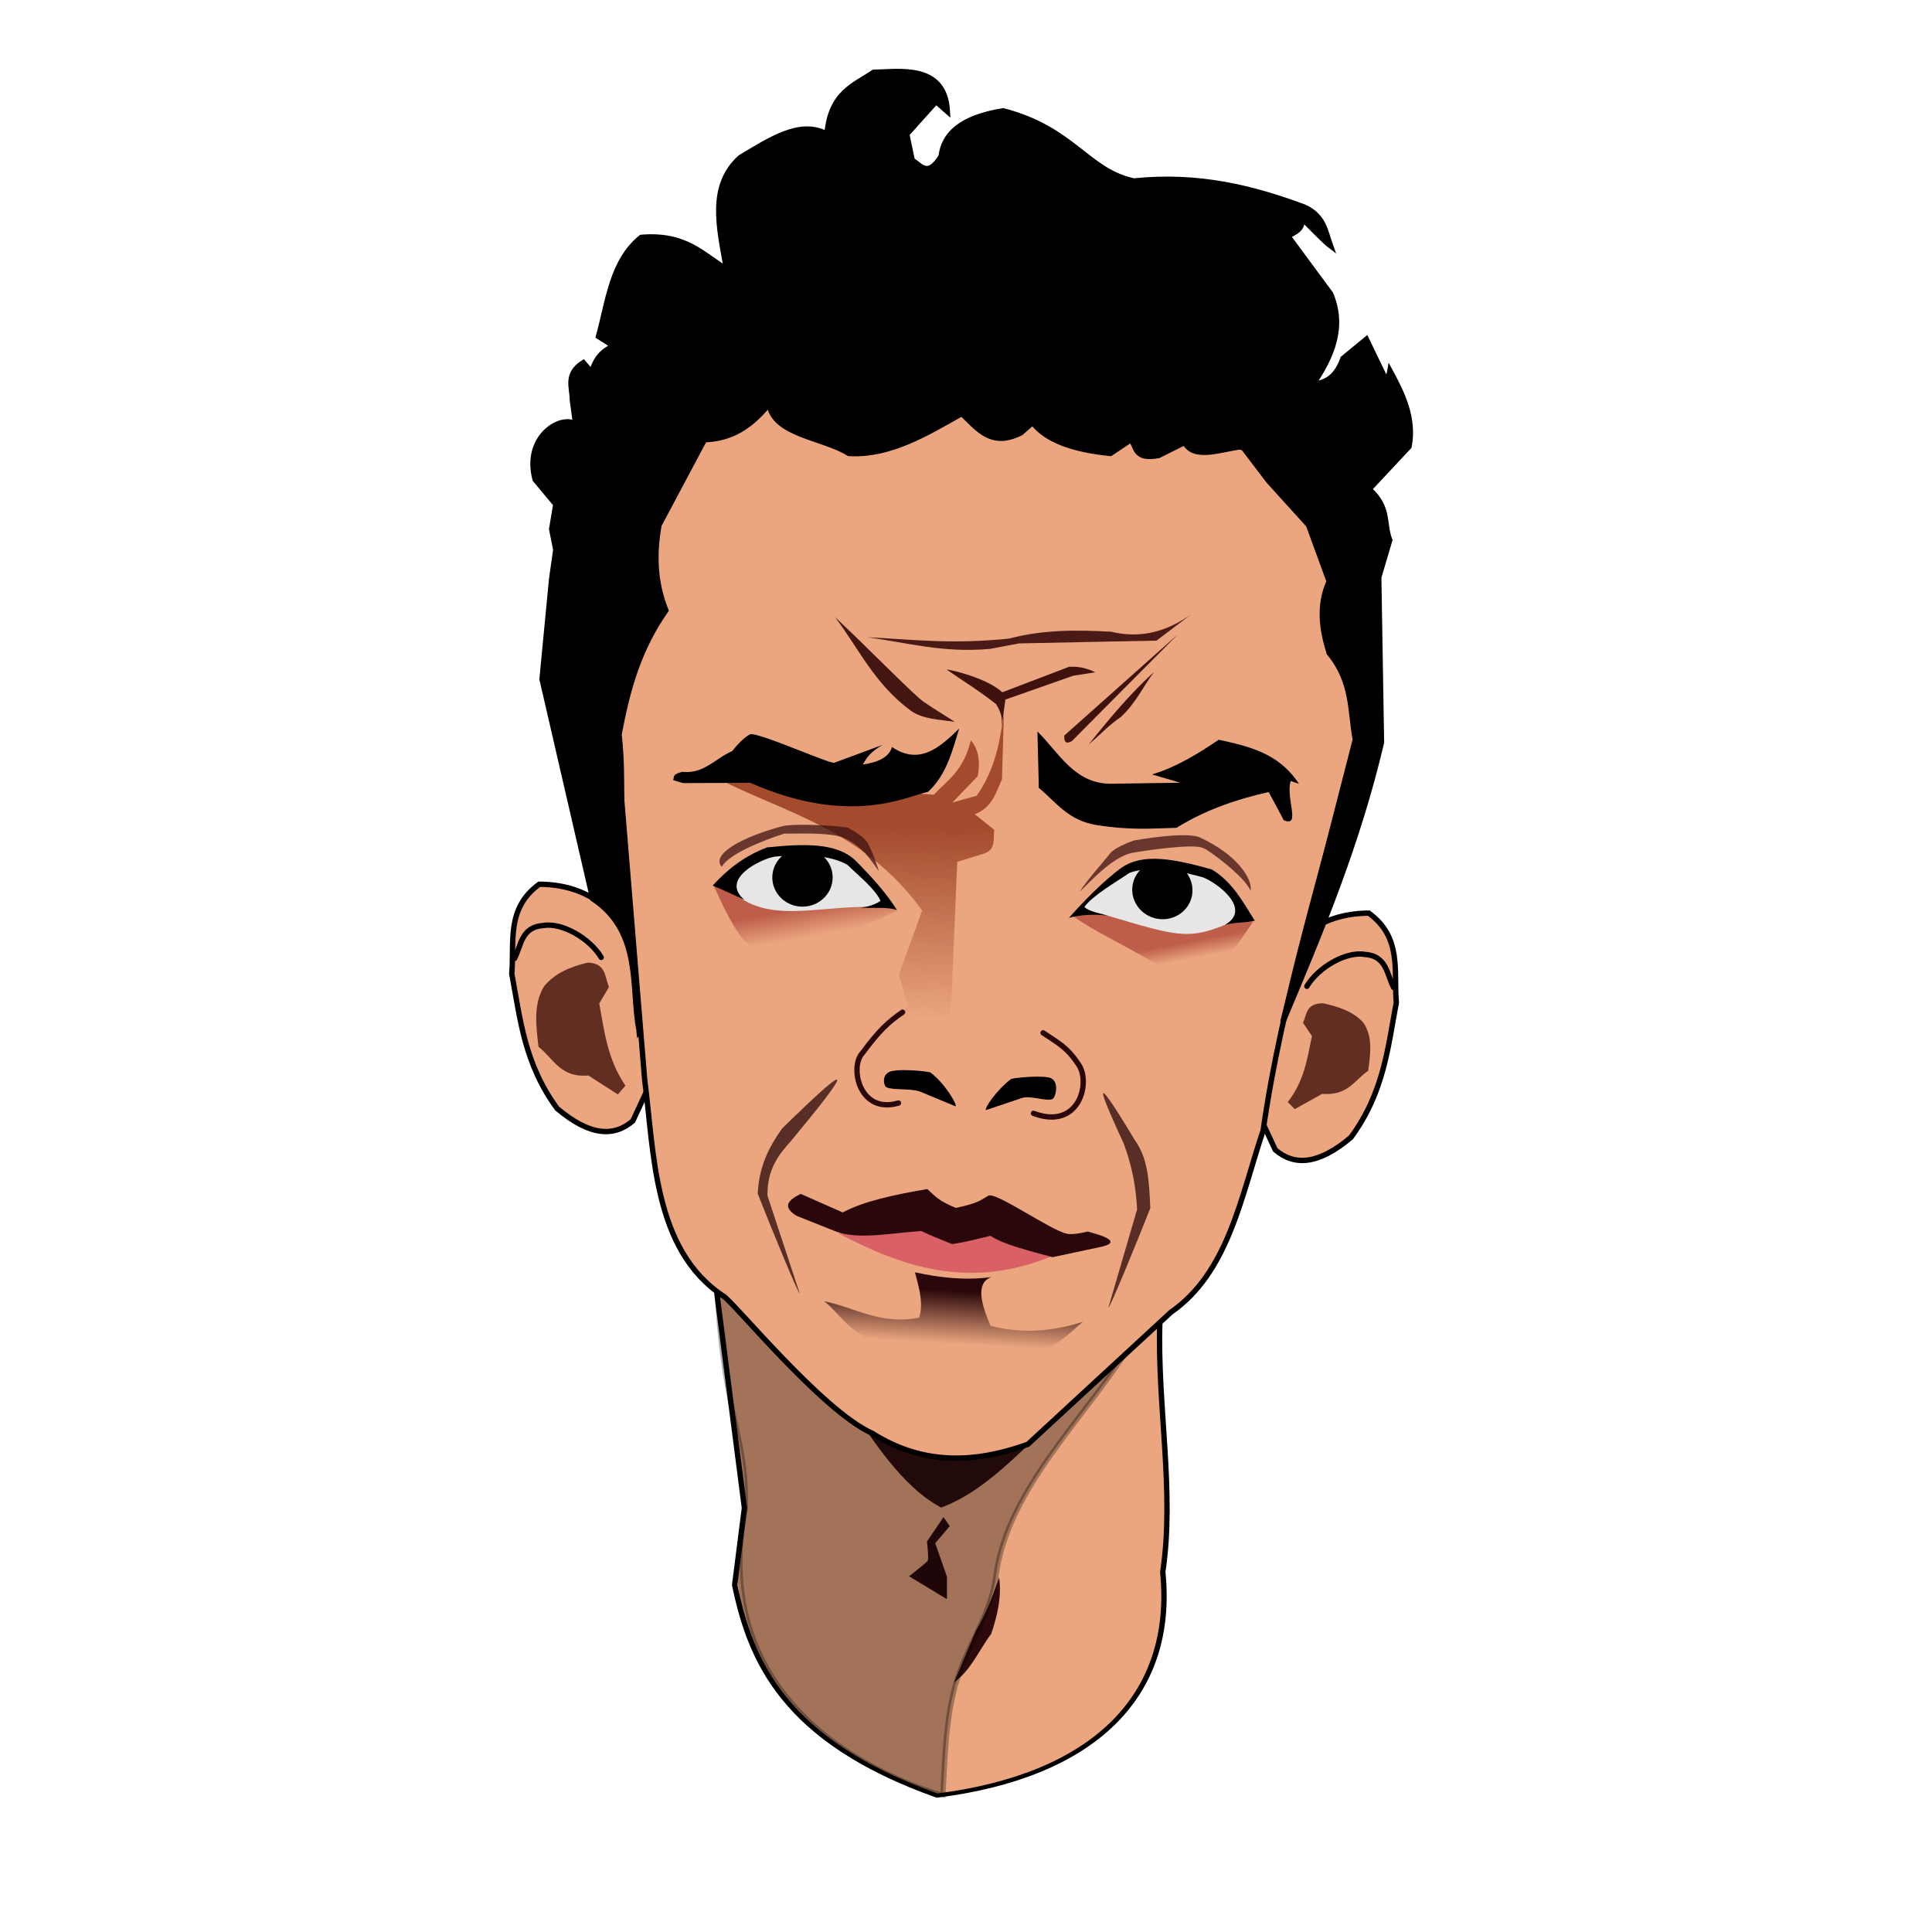 <?xml version="1.0" encoding="UTF-8" standalone="no"?>
<!-- Created with Inkscape (http://www.inkscape.org/) -->

<svg
   width="100mm"
   height="100mm"
   viewBox="0 0 100 100"
   version="1.1"
   id="svg1"
   xml:space="preserve"
   inkscape:version="1.3.2 (091e20e, 2023-11-25, custom)"
   sodipodi:docname="eyesopen.svg"
   xmlns:inkscape="http://www.inkscape.org/namespaces/inkscape"
   xmlns:sodipodi="http://sodipodi.sourceforge.net/DTD/sodipodi-0.dtd"
   xmlns:xlink="http://www.w3.org/1999/xlink"
   xmlns="http://www.w3.org/2000/svg"
   xmlns:svg="http://www.w3.org/2000/svg"><sodipodi:namedview
     id="namedview1"
     pagecolor="#ffffff"
     bordercolor="#666666"
     borderopacity="1.0"
     inkscape:showpageshadow="2"
     inkscape:pageopacity="0.0"
     inkscape:pagecheckerboard="0"
     inkscape:deskcolor="#d1d1d1"
     inkscape:document-units="mm"
     inkscape:zoom="1.1843254"
     inkscape:cx="63.749374"
     inkscape:cy="122.01039"
     inkscape:window-width="1920"
     inkscape:window-height="1009"
     inkscape:window-x="-8"
     inkscape:window-y="-8"
     inkscape:window-maximized="1"
     inkscape:current-layer="layer1"
     showguides="false" /><defs
     id="defs1"><linearGradient
       id="linearGradient36"
       inkscape:collect="always"><stop
         style="stop-color:#2a070a;stop-opacity:1;"
         offset="0"
         id="stop36" /><stop
         style="stop-color:#2a070a;stop-opacity:0;"
         offset="1"
         id="stop37" /></linearGradient><linearGradient
       id="linearGradient34"
       inkscape:collect="always"><stop
         style="stop-color:#a44b2d;stop-opacity:1;"
         offset="0"
         id="stop34" /><stop
         style="stop-color:#a44b2d;stop-opacity:0;"
         offset="1"
         id="stop35" /></linearGradient><linearGradient
       id="linearGradient14"
       inkscape:collect="always"><stop
         style="stop-color:#bd5d4a;stop-opacity:1;"
         offset="0"
         id="stop14" /><stop
         style="stop-color:#bd5d4a;stop-opacity:0;"
         offset="1"
         id="stop15" /></linearGradient><linearGradient
       inkscape:collect="always"
       xlink:href="#linearGradient14"
       id="linearGradient1"
       gradientUnits="userSpaceOnUse"
       x1="83.672"
       y1="95.754"
       x2="83.36"
       y2="96.585" /><linearGradient
       inkscape:collect="always"
       xlink:href="#linearGradient34"
       id="linearGradient2"
       gradientUnits="userSpaceOnUse"
       x1="90.623"
       y1="90.932"
       x2="90.465"
       y2="100.442" /><linearGradient
       inkscape:collect="always"
       xlink:href="#linearGradient36"
       id="linearGradient3"
       gradientUnits="userSpaceOnUse"
       x1="91.958"
       y1="113.818"
       x2="91.807"
       y2="116.434" /><linearGradient
       inkscape:collect="always"
       xlink:href="#linearGradient14"
       id="linearGradient4"
       gradientUnits="userSpaceOnUse"
       x1="83.098"
       y1="95.117"
       x2="83.36"
       y2="96.585" /></defs><g
     inkscape:label="Calque 1"
     inkscape:groupmode="layer"
     id="layer1"
     transform="translate(-246.891,-16.27)"><g
       id="g43-4"
       transform="matrix(1.046,0,0,1.046,200.084,-35.974)"
       inkscape:label="openeyes"
       style="display:inline"
       inkscape:export-filename="..\eyestsif.png"
       inkscape:export-xdpi="96"
       inkscape:export-ydpi="96"><g
         id="g23-4"
         inkscape:label="oreille"
         style="display:inline"><path
           style="display:inline;fill:#eba67f;fill-opacity:1;stroke:#000000;stroke-width:0.265px;stroke-linecap:butt;stroke-linejoin:miter;stroke-opacity:1"
           d="m 76.354,97.191 c -0.914,-2.057 -2.372,-3.473 -4.92,-3.49 -1.658,1.208 -1.226,2.88 -1.362,4.426 0.42,2.224 0.612,4.449 2.247,6.673 1.643,1.388 2.828,1.401 3.745,0.613 l 0.885,-1.907"
           id="path21-9"
           sodipodi:nodetypes="cccccc" /><path
           style="fill:none;stroke:#000000;stroke-width:0.265px;stroke-linecap:round;stroke-linejoin:miter;stroke-opacity:1"
           d="m 74.499,97.322 c -0.567,-0.946 -1.941,-1.736 -2.861,-1.578 -1.09,0.068 -1.094,0.981 -1.43,1.634 v 0 0"
           id="path22-9"
           sodipodi:nodetypes="ccccc" /><path
           style="opacity:0.74;fill:#310500;fill-opacity:1;stroke:none;stroke-width:0.348px;stroke-linecap:butt;stroke-linejoin:miter;stroke-opacity:1"
           d="m 75.321,104.102 -1.462,-0.938 c -1.388,0.129 -1.729,-0.855 -2.465,-1.42 -0.12,-1.055 -0.259,-2.116 0.272,-2.983 0.523,-0.654 1.297,-0.971 2.152,-1.179 0.938,0.017 0.848,0.711 1.065,1.203 l -0.481,0.818 c 0.252,1.373 0.402,2.755 1.295,4.066 z"
           id="path23-5"
           sodipodi:nodetypes="ccccccccc" /></g><g
         id="g26-1"
         inkscape:label="oreille"
         transform="matrix(-1,0,0,1,183.916,1.43)"><path
           style="display:inline;fill:#eba67f;fill-opacity:1;stroke:#000000;stroke-width:0.265px;stroke-linecap:butt;stroke-linejoin:miter;stroke-opacity:1"
           d="m 76.354,97.191 c -0.914,-2.057 -2.372,-3.473 -4.92,-3.49 -1.658,1.208 -1.226,2.88 -1.362,4.426 0.42,2.224 0.612,4.449 2.247,6.673 1.643,1.388 2.828,1.401 3.745,0.613 l 0.885,-1.907"
           id="path24-8"
           sodipodi:nodetypes="cccccc" /><path
           style="fill:none;stroke:#000000;stroke-width:0.265px;stroke-linecap:round;stroke-linejoin:miter;stroke-opacity:1"
           d="m 74.499,97.322 c -0.567,-0.946 -1.941,-1.736 -2.861,-1.578 -1.09,0.068 -1.094,0.981 -1.43,1.634 v 0 0"
           id="path25-2"
           sodipodi:nodetypes="ccccc" /><path
           style="opacity:0.74;fill:#310500;fill-opacity:1;stroke:none;stroke-width:0.3px;stroke-linecap:butt;stroke-linejoin:miter;stroke-opacity:1"
           d="m 75.098,103.399 -1.353,-0.754 c -1.285,0.104 -1.601,-0.687 -2.281,-1.141 -0.111,-0.848 -0.24,-1.7 0.251,-2.397 0.484,-0.526 1.2,-0.781 1.991,-0.947 0.868,0.014 0.785,0.572 0.986,0.967 l -0.445,0.657 c 0.233,1.103 0.372,2.214 1.199,3.267 z"
           id="path26-3"
           sodipodi:nodetypes="ccccccccc" /></g><g
         id="g42-8"
         inkscape:label="cou"
         transform="matrix(1.002,0,0,0.775,-0.147,25.602)"
         style="display:inline"><path
           style="display:inline;fill:#eba67f;fill-opacity:1;stroke:#000000;stroke-width:0.265px;stroke-linecap:butt;stroke-linejoin:miter;stroke-opacity:1"
           d="m 80.221,114.12 1.348,13.579 -0.482,4.911 c 0.778,4.881 2.45,9.979 9.996,13.449 7.635,-1.242 11.766,-6.261 11.146,-14.273 0.593,-5.18 -0.275,-10.54 -0.147,-16.029 z"
           id="path37-8"
           sodipodi:nodetypes="ccccccc" /><path
           style="fill:#320e0f;fill-opacity:1;stroke:none;stroke-width:0.265px;stroke-linecap:butt;stroke-linejoin:miter;stroke-opacity:1"
           d="m 86.758,121.218 c 1.092,1.967 2.55,5.104 4.526,6.452 2.498,-1.194 4.341,-4.329 6.186,-6.175 z"
           id="path38-8"
           sodipodi:nodetypes="cccc" /><path
           style="fill:#2d090c;fill-opacity:1;stroke:none;stroke-width:0.265px;stroke-linecap:butt;stroke-linejoin:miter;stroke-opacity:1"
           d="m 91.4,128.277 -0.817,1.566 c 0,0 0.102,1.09 0.034,1.226 -0.068,0.136 -0.919,0.987 -0.919,0.987 l 1.873,1.464 v -1.43 l -0.579,-2.145 0.715,-1.09 z"
           id="path39-7" /><path
           style="fill:#2d090c;fill-opacity:1;stroke:none;stroke-width:0.265px;stroke-linecap:butt;stroke-linejoin:miter;stroke-opacity:1"
           d="m 94.148,132.129 c -0.326,1.244 -0.688,2.417 -1.142,3.405 l -1.081,3.293 c 0.849,-0.791 1.222,-2.057 1.83,-3.088 0.316,-1.203 0.523,-2.406 0.393,-3.609 z"
           id="path42-0"
           sodipodi:nodetypes="ccccc" /><path
           style="display:inline;opacity:0.312;fill:#000000;stroke:#000000;stroke-width:0.265px;stroke-linecap:butt;stroke-linejoin:miter;stroke-opacity:1"
           d="m 100.926,116.72 c -2.383,5.124 -6.376,9.633 -6.94,15.376 -0.224,2.279 -1.335,4.222 -1.899,6.495 -0.579,2.334 -0.61,5 -0.717,7.438 -0.766,-0.336 -11.864,-4.195 -9.762,-18.278 0.095,-4.773 -1.006,-5.441 -1.387,-13.92 z"
           id="path43-0"
           sodipodi:nodetypes="csscccc"
           sodipodi:insensitive="true" /></g><path
         style="display:inline;fill:#eba67f;fill-opacity:1;stroke:#000000;stroke-width:0.265px;stroke-linecap:butt;stroke-linejoin:miter;stroke-opacity:1"
         d="m 76.649,103.371 c 0.474,3.634 0.42,8.386 3.865,10.691 0.417,0.16 4.878,5.688 7.399,6.81 2.565,1.619 5.13,1.459 7.695,0.545 l 7.082,-6.537 c 2.822,-1.955 3.454,-5.662 4.562,-8.989 0.952,-6.64 3.033,-12.997 4.631,-19.476 -0.055,-6.267 -1.355,-11.141 -4.494,-13.96 -9.08,-2.927 -18.159,-3.313 -27.239,-2.996 -2.495,4.027 -4.657,8.266 -5.175,13.551 z"
         id="path1-5"
         sodipodi:nodetypes="ccccccccccc"
         inkscape:label="crane"
         sodipodi:insensitive="true" /><g
         id="g41-1"
         inkscape:label="bouche"><path
           style="fill:#d96166;fill-opacity:1;stroke:none;stroke-width:0.265px;stroke-linecap:butt;stroke-linejoin:miter;stroke-opacity:1"
           d="m 86.245,110.98 c 3.101,1.636 6.452,2.813 10.539,1.134 l -4.819,-1.728 z"
           id="path3-2"
           sodipodi:nodetypes="cccc" /><path
           style="fill:#2a070a;fill-opacity:1;stroke:none;stroke-width:0.265px;stroke-linecap:butt;stroke-linejoin:miter;stroke-opacity:1"
           d="m 84.168,110.113 1.975,0.783 c 1.12,0.402 2.735,0.063 4.188,-0.034 0.461,0.216 0.981,0.431 1.532,0.647 0.876,-0.136 1.277,-0.272 1.907,-0.409 0.585,0.414 1.869,0.729 3.064,1.056 l 2.193,-0.467 c 1.61,-0.292 -0.131,-0.705 -0.448,-0.803 0,0 -0.69,0.183 -1.029,0.112 -0.847,-0.178 -3.607,-2.157 -3.916,-1.873 -0.394,0.238 -0.499,0.356 -1.582,0.595 -0.851,-0.35 -1.01,-0.562 -1.414,-0.935 -1.647,0.279 -3.171,0.609 -4.188,1.158 l -2.077,-0.919 c -0.592,0.293 -0.96,0.617 -0.204,1.09 z"
           id="path2-2"
           sodipodi:nodetypes="ccccccccscccccc" /></g><g
         id="g8-4"
         inkscape:label="nez"><path
           style="fill:none;stroke:#2a070a;stroke-width:0.265;stroke-linecap:round;stroke-linejoin:miter;stroke-dasharray:none;stroke-opacity:1"
           d="m 89.207,104.529 c -1.957,0.571 -2.434,-1.826 -1.771,-2.486 0.793,-1.078 1.267,-1.525 1.975,-2.009"
           id="path5-0"
           sodipodi:nodetypes="ccc" /><path
           style="fill:none;stroke:#2a070a;stroke-width:0.265;stroke-linecap:round;stroke-linejoin:miter;stroke-dasharray:none;stroke-opacity:1"
           d="m 95.888,105.039 c 2.272,0.854 2.851,-1.542 2.23,-2.417 -0.589,-0.891 -1.046,-1.082 -1.753,-1.566"
           id="path6-6"
           sodipodi:nodetypes="ccc" /><path
           style="fill:#000000;stroke:none;stroke-width:0.265px;stroke-linecap:butt;stroke-linejoin:miter;stroke-opacity:1"
           d="m 92.034,104.692 c 0.083,-0.089 -0.511,-1.114 -1.226,-1.661 -0.061,-0.073 -1.376,-0.185 -1.805,-0.102 -0.651,0.048 -0.559,0.709 -0.392,0.817 0.284,0.154 1.257,0.049 1.677,0.221 z"
           id="path7-6"
           sodipodi:nodetypes="cccccc" /><path
           style="fill:#000000;stroke:none;stroke-width:0.265px;stroke-linecap:butt;stroke-linejoin:miter;stroke-opacity:1"
           d="m 93.536,104.879 c -0.083,-0.089 0.511,-0.978 1.226,-1.525 0.061,-0.073 1.376,-0.185 1.805,-0.102 0.651,0.048 0.44,0.965 0.272,1.073 -0.284,0.154 -1.137,-0.206 -1.558,-0.034 z"
           id="path8-9"
           sodipodi:nodetypes="cccccc" /></g><g
         id="g18-0"
         inkscape:label="eyes"
         transform="matrix(-0.985,-0.171,-0.171,0.985,201.881,16.608)"><path
           style="fill:url(#linearGradient1);fill-opacity:1;stroke:none;stroke-width:0.265px;stroke-linecap:butt;stroke-linejoin:miter;stroke-opacity:1"
           d="m 89.017,95.354 c -1.083,0.537 -2.347,0.824 -4.51,1.647 -2.226,0.489 -2.374,-0.139 -2.961,-0.53 -0.693,-0.921 -0.896,-1.508 -1.312,-2.399 5.133,0.731 9.36,0.908 8.784,1.281 z"
           id="path15-8"
           sodipodi:nodetypes="ccccc" /><path
           style="display:inline;fill:#e6e6e6;stroke:none;stroke-width:0.265px;stroke-linecap:butt;stroke-linejoin:miter;stroke-opacity:1"
           d="m 88.662,94.866 c -5.098,0.582 -5.292,0.808 -7.67,-0.777 0.446,-1.906 2.062,-2.034 3.708,-2.119 2.664,0.027 3.091,1.632 3.963,2.896 z"
           id="path16-8"
           sodipodi:nodetypes="cccc" /><ellipse
           style="fill:#000000;stroke:none;stroke-width:0.265;stroke-linecap:round;stroke-linejoin:bevel;paint-order:stroke fill markers"
           id="ellipse16-9"
           cx="84.934"
           cy="93.302"
           rx="1.493"
           ry="1.445" /><path
           style="fill:#000000;stroke:none;stroke-width:0.265px;stroke-linecap:butt;stroke-linejoin:miter;stroke-opacity:1"
           d="m 81.589,94.476 c -0.551,-0.252 -0.853,-0.228 -1.422,-0.46 0.716,-0.79 1.413,-1.708 2.537,-2.136 1.951,-0.2 3.479,-0.219 4.392,0.664 0.787,0.8 1.642,2.067 2.159,2.911 -0.307,-0.167 -1.103,-0.42 -1.876,-0.437 0.343,-0.042 0.967,-0.037 1.214,-0.233 -0.305,-0.624 -1.309,-1.455 -1.906,-2.038 -0.732,-0.428 -1.924,-0.571 -3.609,-0.409 -0.73,0.13 -2.716,1.125 -1.49,2.137 z"
           id="path17-5"
           sodipodi:nodetypes="cccccccccc" /><path
           style="opacity:0.833;fill:#3a1010;fill-opacity:0.878;stroke:none;stroke-width:0.265px;stroke-linecap:butt;stroke-linejoin:miter;stroke-opacity:1"
           d="m 80.624,92.596 c 0.365,-0.621 2.451,-1.681 2.676,-1.683 0.494,-0.159 2.785,0.607 3.459,0.845 0.938,0.422 1.737,1.714 2.181,2.321 -0.156,-0.473 -0.887,-1.624 -1.17,-2.161 -0.182,-0.265 -0.691,-0.602 -1.014,-0.782 -0.248,-0.092 -2.379,-0.861 -3.166,-0.725 -2.08,0.542 -2.984,1.644 -2.965,2.185 z"
           id="path18-1"
           sodipodi:nodetypes="cccccccc" /></g><path
         style="fill:#000000;fill-opacity:1;stroke:#000000;stroke-width:0.265px;stroke-linecap:butt;stroke-linejoin:miter;stroke-opacity:1"
         d="m 107.546,99.49 0.715,-8.444 c 0.281,-1.86 0.022,-4.084 0.275,-6.173 -0.433,-2.337 -0.997,-4.26 -2.318,-6.153 0.566,-1.407 0.59,-2.815 0.34,-4.222 l -2.247,-4.222 c -1.03,-0.042 -2.08,-0.377 -3.201,-1.771 -0.234,1.539 -2.632,1.635 -3.95,2.451 -1.981,0.12 -3.779,-0.947 -5.584,-1.975 -0.782,0.73 -1.45,1.702 -2.928,0.953 l -0.579,-0.511 c -0.691,0.905 -2.068,1.353 -3.847,1.532 l -1.021,-0.681 c -0.293,0.364 -0.152,1.003 -1.362,0.783 l -1.294,-0.647 c -0.474,0.89 -1.802,0.317 -2.86,0.204 l -1.294,1.702 -1.975,2.179 -1.021,2.792 c 0.533,1.18 0.368,2.361 0,3.541 -1.184,1.43 -1.028,2.86 -1.294,4.29 L 75.689,99.089 C 73.77,94.548 71.985,90.255 70.807,85.257 l 0.136,-8.172 -0.545,-1.839 c 0.324,-0.838 0.003,-1.623 1.021,-2.52 l -1.975,-2.111 c -0.274,-1.415 0.347,-2.657 0.947,-3.76 0.006,0.032 0.003,0.252 0.21,0.423 l 0.953,-1.975 1.158,0.953 c 0.376,1.05 0.934,1.187 1.498,1.294 -0.976,-1.42 -1.567,-2.884 -0.885,-4.494 l 2.111,-2.86 c -0.342,-0.197 -0.768,-0.321 -0.681,-0.885 -0.476,0.458 -1.127,1.151 -1.427,1.375 0.256,-0.694 0.308,-1.469 1.291,-1.92 2.534,-0.941 5.209,-1.626 8.444,-1.294 2.325,-0.501 2.982,-2.574 6.469,-3.473 2.125,0.348 2.932,1.175 3.064,2.247 0.661,1.084 1.011,0.452 1.43,0.204 l 0.272,-1.294 -1.45,-1.614 -0.561,0.493 c 0.121,-2.389 2.413,-1.952 3.645,-1.944 0.974,0.663 2.134,0.999 2.315,3.064 1.302,-0.728 2.802,0.267 4.29,1.158 1.562,1.408 1.046,3.486 0.681,5.516 1.192,-0.712 2.012,-1.752 4.222,-1.566 1.448,1.169 1.627,3.131 2.111,4.903 l -0.749,0.477 c 0.667,0.279 0.932,0.76 1.09,1.294 l 0.409,-0.477 c 0.893,0.565 0.546,1.214 0.545,1.839 l -0.164,1.207 c 0.701,-0.49 2.579,0.607 2.003,2.742 l -1.021,1.226 0.204,1.226 -0.204,1.021 0.204,1.43 0.477,4.971 -2.508,10.867 c -2.475,1.648 -1.879,4.438 -2.293,6.498 z"
         id="path27-4"
         sodipodi:nodetypes="ccccccccccccccccccccccccccccccccccccccccccccccccccccccccccccccc"
         transform="matrix(-1,0,0,1,183.916,1.43)"
         inkscape:label="cheuveux" /><g
         id="g39-8"
         inkscape:label="ride"><path
           style="fill:url(#linearGradient2);fill-opacity:1;stroke:none;stroke-width:0.265px;stroke-linecap:butt;stroke-linejoin:miter;stroke-opacity:1"
           d="m 94.426,85.229 -0.096,3.274 c -0.299,0.67 -0.486,1.41 -1.348,1.733 l 0.963,0.77 c -0.043,0.431 0.077,0.937 -0.433,1.156 l -1.396,0.433 -0.337,8.041 -3.082,0.819 0.963,-1.782 -0.433,-1.493 1.156,-3.178 C 87.465,90.97 83.471,90.13 80.281,88.479 l 10.678,0.795 c 0.644,-0.695 1.459,-1.157 1.83,-2.696 0.438,0.513 0.456,1.196 0.337,1.782 l -1.252,1.3 1.204,-0.337 c 0.952,-1.364 1.147,-2.729 1.348,-4.093 z"
           id="path33-6"
           sodipodi:nodetypes="cccccccccccccccccc" /><path
           style="fill:#3b0e0d;fill-opacity:0.914;stroke:none;stroke-width:0.265px;stroke-linecap:butt;stroke-linejoin:miter;stroke-opacity:1"
           d="m 87.658,81.478 c 2.363,0.121 4.173,0.359 7.031,0.068 1.652,-0.445 3.342,-0.434 5.039,-0.34 1.516,0.366 2.796,-0.039 3.95,-0.851 l -1.702,1.294 c -2.467,0.045 -4.598,0.091 -6.81,0.136 l -1.43,0.272 c -2.346,0.203 -4.023,-0.295 -6.078,-0.579 z"
           id="path28-4"
           sodipodi:nodetypes="cccccccc" /><path
           style="fill:#40130f;fill-opacity:0.973;stroke:none;stroke-width:0.265px;stroke-linecap:butt;stroke-linejoin:miter;stroke-opacity:1"
           d="m 86.074,80.49 c 1.182,1.569 1.94,3.293 3.754,4.632 0.584,0.413 1.406,0.431 2.171,0.543 -0.5,-0.319 -0.949,-0.587 -1.506,-0.963 -0.412,-0.241 -2.908,-2.811 -4.418,-4.212 z"
           id="path29-7"
           sodipodi:nodetypes="ccccc" /><path
           style="fill:#3f120e;fill-opacity:0.992;stroke:none;stroke-width:0.265px;stroke-linecap:butt;stroke-linejoin:miter;stroke-opacity:1"
           d="m 91.59,83.078 c 0.816,0.57 1.55,1.005 2.447,1.711 0.367,0.574 0.273,0.86 0.281,1.098 l 0.182,-1.323 3.355,-1.18 1.09,-0.17 c -0.334,-0.163 -0.706,-0.299 -1.294,-0.272 l -3.303,1.26 c -0.781,-0.714 -2.581,-1.125 -2.758,-1.124 z"
           id="path30-1"
           sodipodi:nodetypes="cccccccccc" /><path
           style="fill:#3e110d;fill-opacity:0.996;stroke:none;stroke-width:0.265px;stroke-linecap:butt;stroke-linejoin:miter;stroke-opacity:1"
           d="m 97.787,86.619 5.243,-5.278 -5.618,5.005 c -0.017,0.374 0.135,0.411 0.375,0.272 z"
           id="path31-6"
           sodipodi:nodetypes="cccc" /><path
           style="fill:#3e110d;fill-opacity:1;stroke:none;stroke-width:0.265px;stroke-linecap:butt;stroke-linejoin:miter;stroke-opacity:1"
           d="m 98.615,86.794 c 0.534,-0.457 1.031,-0.988 1.601,-1.372 0.732,-0.68 1.092,-1.485 1.637,-2.227 -1.217,1.121 -2.244,2.351 -3.238,3.599 z"
           id="path32-7"
           sodipodi:nodetypes="cccc" /><path
           style="fill:url(#linearGradient3);stroke:none;stroke-width:0.265px;stroke-linecap:butt;stroke-linejoin:miter;stroke-opacity:1"
           d="m 85.53,114.335 c 0.879,0.726 1.116,1.453 2.792,2.179 3.195,0.042 5.417,0.172 7.967,0.272 0.961,-0.383 1.444,-0.926 2.043,-1.43 -1.852,0.583 -3.286,0.516 -4.562,0.204 -0.429,-0.987 -0.798,-2.129 0.04,-2.42 -1.298,0.176 -2.551,0.035 -3.785,-0.236 0.21,0.789 0.432,1.583 0.204,2.247 -1.939,0.367 -3.158,-0.502 -4.699,-0.817 z"
           id="path35-8"
           sodipodi:nodetypes="ccccccccc" /><path
           style="opacity:0.753;fill:#2a070a;fill-opacity:1;stroke:none;stroke-width:0.265px;stroke-linecap:butt;stroke-linejoin:miter;stroke-opacity:1"
           d="m 84.314,113.927 -1.589,-4.815 c -0.017,-1.301 0.548,-2.02 1.156,-2.696 2.824,-3.398 3.443,-4.426 -0.433,-0.626 -0.633,0.89 -1.147,1.871 -1.204,3.226 0.64,1.633 2.044,5.053 2.071,4.911 z"
           id="path9-9"
           sodipodi:nodetypes="cccccc" /><path
           style="opacity:0.753;fill:#2a070a;fill-opacity:1;stroke:none;stroke-width:0.265px;stroke-linecap:butt;stroke-linejoin:miter;stroke-opacity:1"
           d="m 99.598,114.642 1.419,-4.849 c -0.058,-1.188 -0.279,-2.223 -0.657,-3.243 -0.902,-1.964 -1.995,-4.416 0.56,-0.16 0.633,0.89 0.692,1.985 0.749,3.34 -0.64,1.633 -2.044,5.053 -2.071,4.911 z"
           id="path10-8"
           sodipodi:nodetypes="cccccc" /></g><g
         id="g40-0"
         inkscape:label="sourcil"><path
           style="fill:#000000;stroke:none;stroke-width:0.265px;stroke-linecap:butt;stroke-linejoin:miter;stroke-opacity:1"
           d="m 92.211,85.999 c -0.336,1.105 -0.637,2.313 -1.541,3.13 -0.991,0.197 -3.823,1.749 -8.792,-0.446 l -3.319,0.015 -0.504,-0.147 c 0.081,-0.137 -0.087,-0.274 0.448,-0.41 1.088,0.111 1.608,-0.648 2.489,-1.034 0,0 0.439,-0.598 0.867,-0.819 0.324,-0.167 4.114,1.547 4.189,1.396 l 2.37,-0.875 c -0.62,0.369 -0.76,0.602 -0.974,0.971 0.739,-0.111 1.294,-0.349 1.445,-0.867 1.338,0.904 2.341,0.052 3.322,-0.915 z"
           id="path19-7"
           sodipodi:nodetypes="cccccccsccccc" /><path
           style="fill:#000000;stroke:none;stroke-width:0.265px;stroke-linecap:butt;stroke-linejoin:miter;stroke-opacity:1"
           d="m 96.085,86.143 0.068,2.792 c 0.851,0.693 1.426,1.604 2.86,1.839 1.773,0.274 2.776,0.162 3.95,0.136 1.521,-0.936 3.042,-1.421 4.562,-1.771 0.226,0.411 0.46,0.842 0.749,1.396 0.862,0.366 0.09,-1.07 0.34,-1.941 l 0.409,0.136 c -0.997,-1.525 -2.482,-1.85 -3.967,-2.179 -0.975,0.668 -2.197,1.409 -3.308,1.715 l 1.407,0.412 -3.461,0.052 c -1.78,-0.014 -2.542,-1.526 -3.609,-2.588 z"
           id="path20-6"
           sodipodi:nodetypes="ccccccccccccc" /></g><g
         id="g15-1"
         inkscape:label="eyes"><path
           style="fill:url(#linearGradient4);fill-opacity:1;stroke:none;stroke-width:0.265px;stroke-linecap:butt;stroke-linejoin:miter;stroke-opacity:1"
           d="m 89.033,95.052 c -1.083,0.537 -2.363,1.127 -4.526,1.95 -2.226,0.489 -2.374,-0.139 -2.961,-0.53 -0.693,-0.921 -1.065,-1.806 -1.481,-2.696 5.151,0.762 9.586,0.972 8.968,1.276 z"
           id="path14-6"
           sodipodi:nodetypes="ccccc" /><path
           style="display:inline;fill:#e6e6e6;stroke:none;stroke-width:0.265px;stroke-linecap:butt;stroke-linejoin:miter;stroke-opacity:1"
           d="m 88.606,94.86 c -3.029,-0.266 -5.637,0.945 -7.615,-0.772 0.446,-1.906 2.062,-2.034 3.708,-2.119 2.664,0.027 3.036,1.627 3.907,2.89 z"
           id="path12-0"
           sodipodi:nodetypes="cccc" /><ellipse
           style="fill:#000000;stroke:none;stroke-width:0.265;stroke-linecap:round;stroke-linejoin:bevel;paint-order:stroke fill markers"
           id="path11-4"
           cx="84.458"
           cy="93.366"
           rx="1.493"
           ry="1.445" /><path
           style="fill:#000000;stroke:none;stroke-width:0.265px;stroke-linecap:butt;stroke-linejoin:miter;stroke-opacity:1"
           d="m 81.589,94.476 c -0.551,-0.252 -1.006,-0.474 -1.575,-0.707 0.716,-0.79 1.566,-1.462 2.69,-1.89 1.951,-0.2 3.479,-0.219 4.392,0.664 0.787,0.8 1.526,1.607 2.043,2.451 -0.307,-0.167 -1.049,-0.111 -1.822,-0.128 0.343,-0.042 0.758,-0.153 1.004,-0.349 -0.305,-0.624 -1.037,-1.188 -1.634,-1.771 -0.732,-0.428 -1.924,-0.571 -3.609,-0.409 -0.73,0.13 -2.716,1.125 -1.49,2.137 z"
           id="path4-1"
           sodipodi:nodetypes="cccccccccc" /><path
           style="opacity:0.833;fill:#3a1010;fill-opacity:0.878;stroke:none;stroke-width:0.265px;stroke-linecap:butt;stroke-linejoin:miter;stroke-opacity:1"
           d="m 80.462,92.837 c 0.365,-0.621 1.92,-1.262 3.082,-1.637 1.108,-0.009 2.263,-0.046 2.937,0.193 0.938,0.422 1.314,1.054 1.758,1.661 -0.156,-0.473 -0.283,-0.884 -0.566,-1.42 -0.182,-0.265 -0.628,-0.542 -0.951,-0.722 -0.248,-0.092 -2.414,-0.232 -3.202,-0.096 -2.08,0.542 -3.601,1.416 -3.058,2.022 z"
           id="path13-3"
           sodipodi:nodetypes="cccccccc" /></g></g></g></svg>
